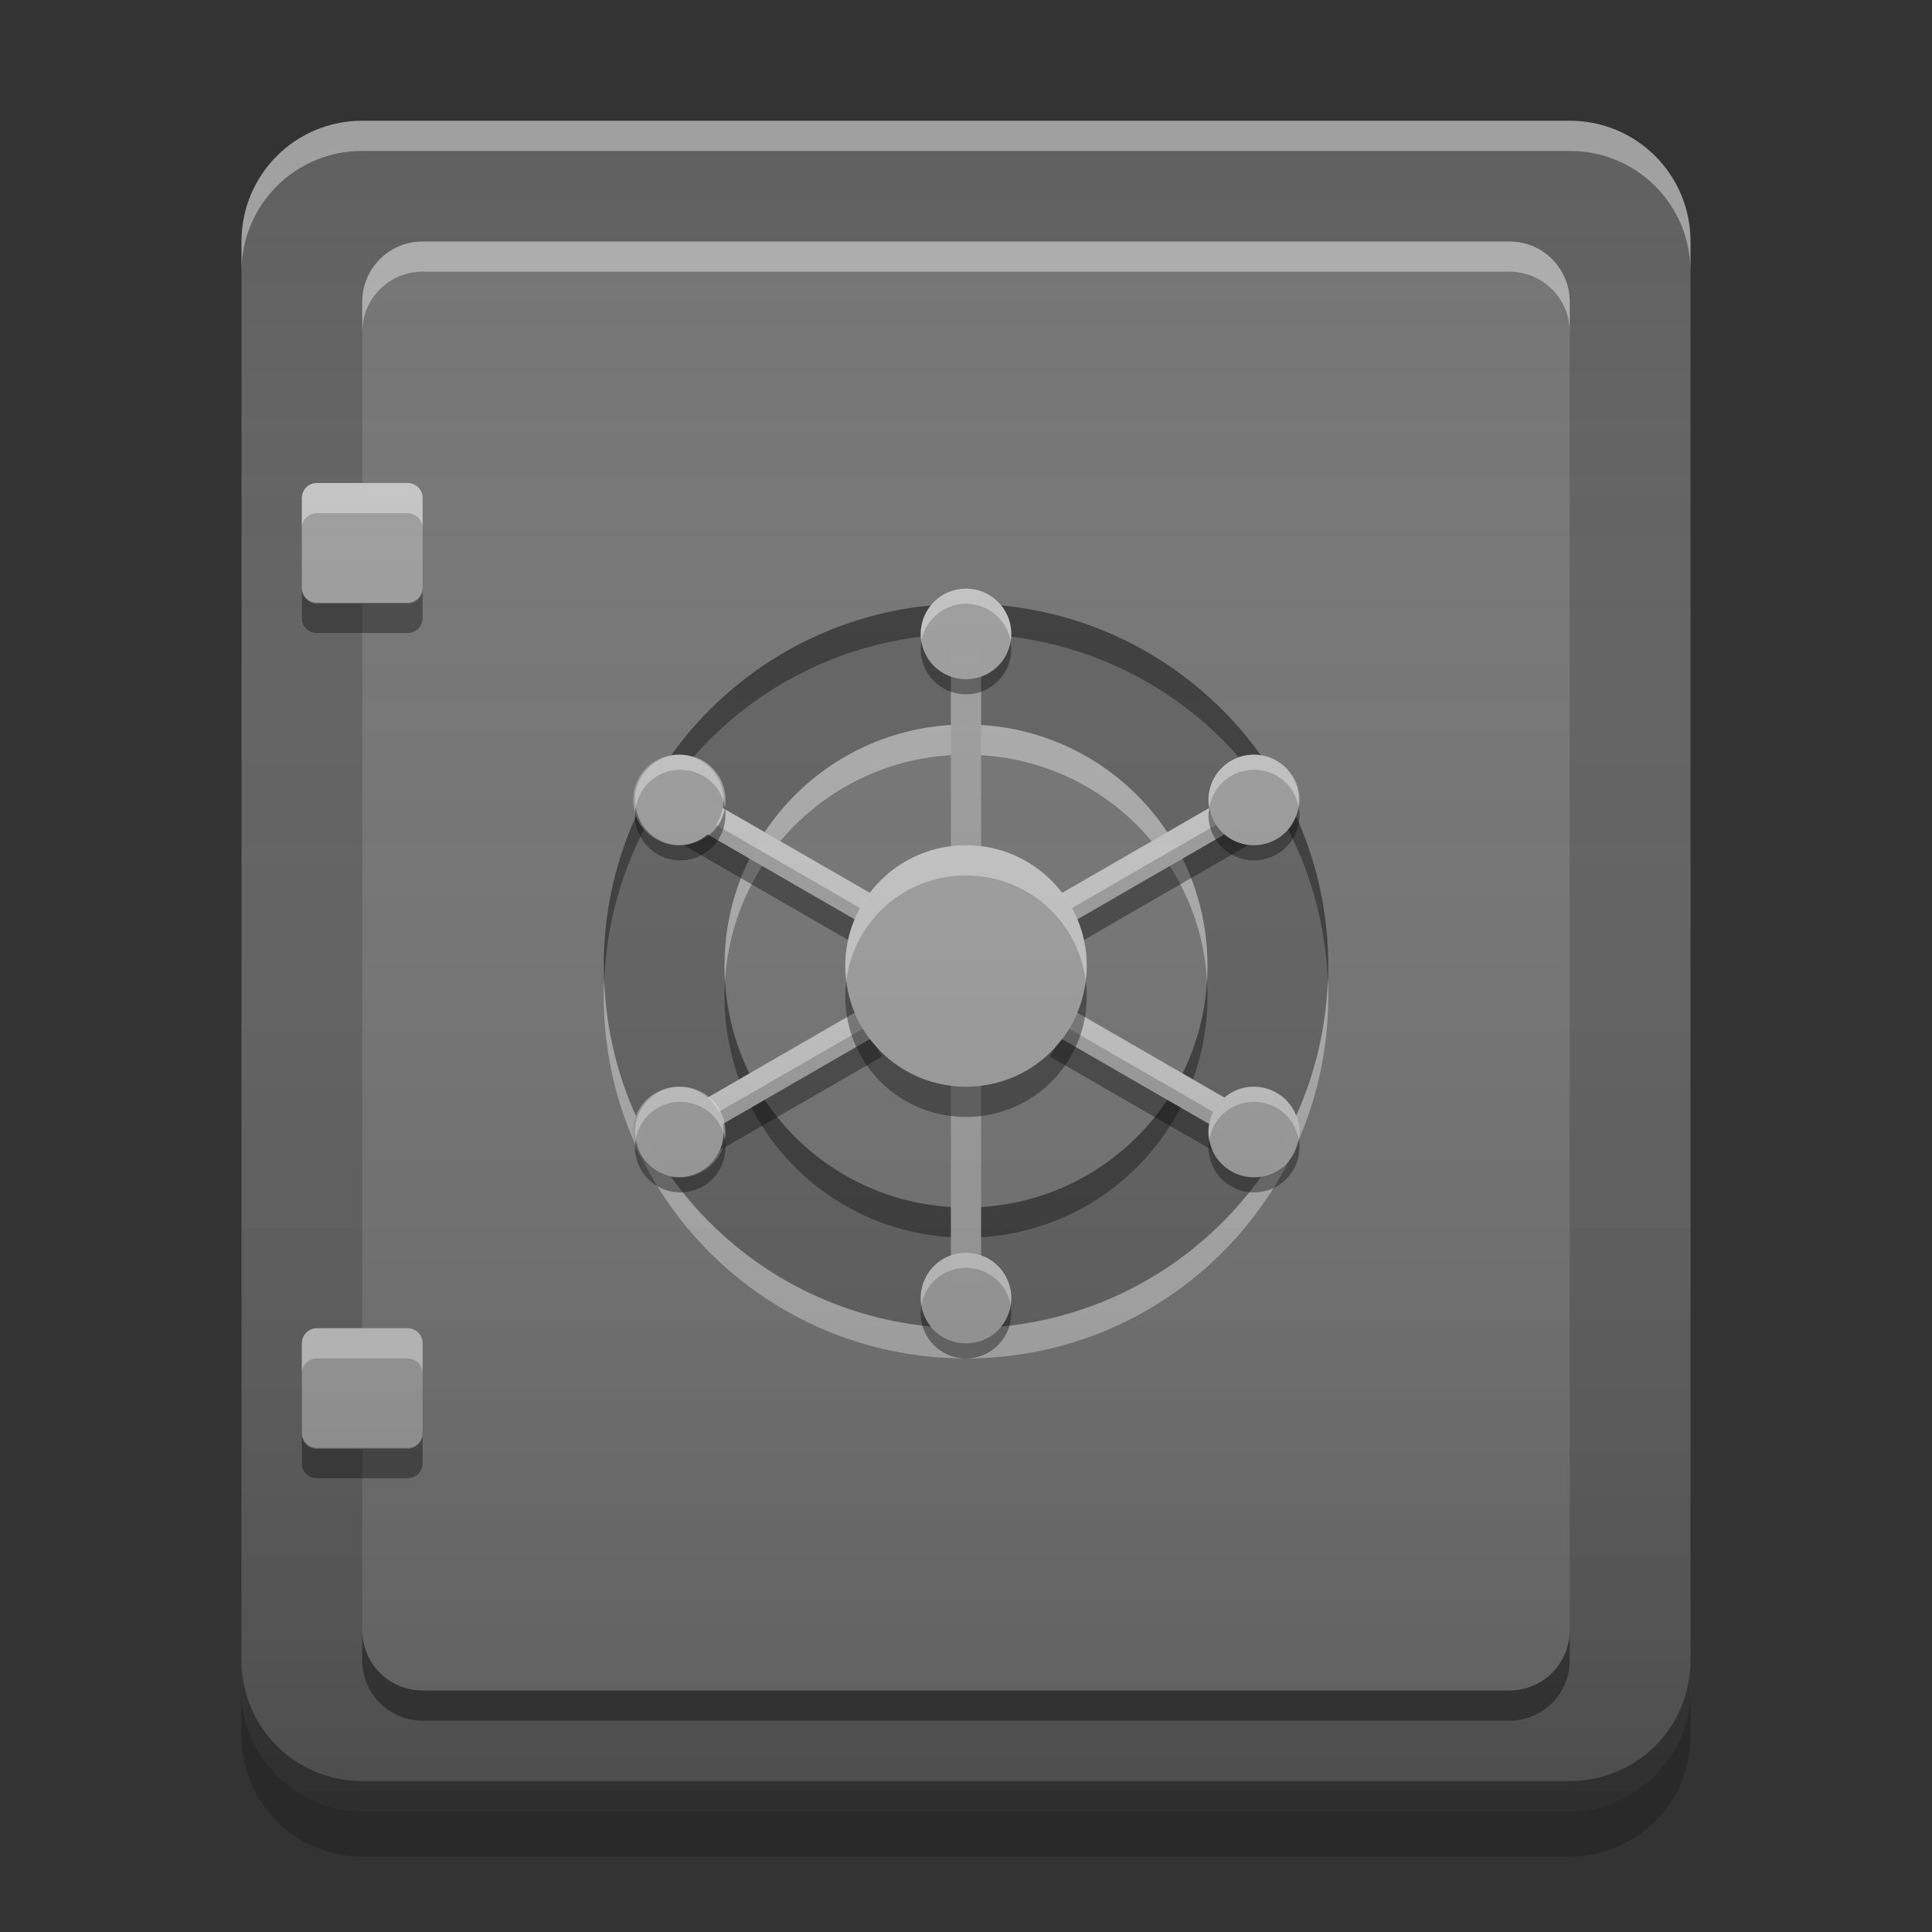 
<svg xmlns="http://www.w3.org/2000/svg" xmlns:xlink="http://www.w3.org/1999/xlink" width="16" height="16" viewBox="0 0 16 16" version="1.1">
<rect x="0" y="0" width="16" height="16" fill="#333333" stroke="none"/>
<defs>
<linearGradient id="linear0" gradientUnits="userSpaceOnUse" x1="8.467" y1="-199.125" x2="8.467" y2="-213.942" gradientTransform="matrix(0.945,0,0,0.945,0,203.15)">
<stop offset="0" style="stop-color:rgb(0%,0%,0%);stop-opacity:0.2;"/>
<stop offset="1" style="stop-color:rgb(100%,100%,100%);stop-opacity:0;"/>
</linearGradient>
</defs>
<g id="surface1">
<path style=" stroke:none;fill-rule:nonzero;fill:rgb(38.039%,38.039%,38.039%);fill-opacity:0.996;" d="M 3 1 L 13 1 C 13.551 1 14 1.449 14 2 L 14 14 C 14 14.551 13.551 15 13 15 L 3 15 C 2.449 15 2 14.551 2 14 L 2 2 C 2 1.449 2.449 1 3 1 Z M 3 1 "/>
<path style=" stroke:none;fill-rule:nonzero;fill:rgb(45.882%,45.882%,45.882%);fill-opacity:0.996;" d="M 3.5 2 L 12.5 2 C 12.777 2 13 2.223 13 2.5 L 13 13.5 C 13 13.777 12.777 14 12.5 14 L 3.5 14 C 3.223 14 3 13.777 3 13.5 L 3 2.5 C 3 2.223 3.223 2 3.5 2 Z M 3.5 2 "/>
<path style=" stroke:none;fill-rule:nonzero;fill:rgb(61.961%,61.961%,61.961%);fill-opacity:0.996;" d="M 2.625 4 L 3.375 4 C 3.445 4 3.5 4.055 3.5 4.125 L 3.5 4.875 C 3.5 4.945 3.445 5 3.375 5 L 2.625 5 C 2.555 5 2.5 4.945 2.5 4.875 L 2.5 4.125 C 2.5 4.055 2.555 4 2.625 4 Z M 2.625 4 "/>
<path style=" stroke:none;fill-rule:nonzero;fill:rgb(100%,100%,100%);fill-opacity:0.4;" d="M 2.617 4 C 2.551 4.004 2.5 4.059 2.5 4.125 L 2.5 4.367 C 2.504 4.301 2.559 4.25 2.625 4.25 L 3.375 4.25 C 3.441 4.25 3.496 4.301 3.5 4.367 L 3.5 4.125 C 3.5 4.055 3.445 4 3.375 4 L 2.625 4 C 2.621 4 2.621 4 2.617 4 Z M 2.617 4 "/>
<path style=" stroke:none;fill-rule:nonzero;fill:rgb(0%,0%,0%);fill-opacity:0.4;" d="M 2.617 5.242 C 2.551 5.238 2.5 5.188 2.5 5.117 L 2.5 4.875 C 2.504 4.941 2.559 4.992 2.625 4.992 L 3.375 4.992 C 3.441 4.992 3.496 4.941 3.5 4.875 L 3.5 5.117 C 3.5 5.188 3.445 5.242 3.375 5.242 L 2.625 5.242 C 2.621 5.242 2.621 5.242 2.617 5.242 Z M 2.617 5.242 "/>
<path style=" stroke:none;fill-rule:nonzero;fill:rgb(61.961%,61.961%,61.961%);fill-opacity:0.996;" d="M 2.625 11 L 3.375 11 C 3.445 11 3.5 11.055 3.5 11.125 L 3.5 11.875 C 3.5 11.945 3.445 12 3.375 12 L 2.625 12 C 2.555 12 2.5 11.945 2.5 11.875 L 2.5 11.125 C 2.5 11.055 2.555 11 2.625 11 Z M 2.625 11 "/>
<path style=" stroke:none;fill-rule:nonzero;fill:rgb(100%,100%,100%);fill-opacity:0.4;" d="M 2.617 11 C 2.551 11.004 2.5 11.059 2.5 11.125 L 2.5 11.367 C 2.504 11.301 2.559 11.25 2.625 11.25 L 3.375 11.25 C 3.441 11.25 3.496 11.301 3.5 11.367 L 3.5 11.125 C 3.5 11.055 3.445 11 3.375 11 L 2.625 11 C 2.621 11 2.621 11 2.617 11 Z M 2.617 11 "/>
<path style=" stroke:none;fill-rule:nonzero;fill:rgb(0%,0%,0%);fill-opacity:0.4;" d="M 2.617 12.242 C 2.551 12.238 2.5 12.188 2.5 12.117 L 2.5 11.875 C 2.504 11.941 2.559 11.992 2.625 11.992 L 3.375 11.992 C 3.441 11.992 3.496 11.941 3.5 11.875 L 3.5 12.117 C 3.5 12.188 3.445 12.242 3.375 12.242 L 2.625 12.242 C 2.621 12.242 2.621 12.242 2.617 12.242 Z M 2.617 12.242 "/>
<path style=" stroke:none;fill-rule:nonzero;fill:rgb(100%,100%,100%);fill-opacity:0.4;" d="M 3.5 2 C 3.223 2 3 2.223 3 2.5 L 3 2.75 C 3 2.473 3.223 2.25 3.5 2.25 L 12.5 2.25 C 12.777 2.25 13 2.473 13 2.75 L 13 2.5 C 13 2.223 12.777 2 12.5 2 Z M 3.5 2 "/>
<path style=" stroke:none;fill-rule:nonzero;fill:rgb(0.392%,0.392%,0.392%);fill-opacity:0.4;" d="M 3.5 14.25 C 3.223 14.25 3 14.027 3 13.75 L 3 13.5 C 3 13.777 3.223 14 3.5 14 L 12.5 14 C 12.777 14 13 13.777 13 13.5 L 13 13.75 C 13 14.027 12.777 14.25 12.5 14.25 Z M 3.5 14.25 "/>
<path style=" stroke:none;fill-rule:nonzero;fill:rgb(100%,100%,100%);fill-opacity:0.4;" d="M 3 1 C 2.445 1 2 1.445 2 2 L 2 2.25 C 2 1.695 2.445 1.25 3 1.25 L 13 1.25 C 13.555 1.25 14 1.695 14 2.25 L 14 2 C 14 1.445 13.555 1 13 1 Z M 3 1 "/>
<path style=" stroke:none;fill-rule:nonzero;fill:rgb(0.392%,0.392%,0.392%);fill-opacity:0.4;" d="M 3 15 C 2.445 15 2 14.555 2 14 L 2 13.75 C 2 14.305 2.445 14.75 3 14.75 L 13 14.75 C 13.555 14.75 14 14.305 14 13.75 L 14 14 C 14 14.555 13.555 15 13 15 Z M 3 15 "/>
<path style=" stroke:none;fill-rule:nonzero;fill:rgb(0%,0%,0%);fill-opacity:0.2;" d="M 2 14 L 2 14.375 C 2 14.93 2.445 15.375 3 15.375 L 13 15.375 C 13.555 15.375 14 14.93 14 14.375 L 14 14 C 14 14.555 13.555 15 13 15 L 3 15 C 2.445 15 2 14.555 2 14 Z M 2 14 "/>
<path style=" stroke:none;fill-rule:nonzero;fill:rgb(38.039%,38.039%,38.039%);fill-opacity:1;" d="M 8 5 C 9.656 5 11 6.344 11 8 C 11 9.656 9.656 11 8 11 C 6.344 11 5 9.656 5 8 C 5 6.344 6.344 5 8 5 Z M 8 5 "/>
<path style=" stroke:none;fill-rule:nonzero;fill:rgb(0%,0%,0%);fill-opacity:0.4;" d="M 8 5 C 6.34 5 5 6.34 5 8 C 5 8.043 5 8.082 5.004 8.125 C 5.066 6.52 6.379 5.25 8 5.25 C 9.621 5.25 10.934 6.52 10.996 8.125 C 11 8.082 11 8.043 11 8 C 11 6.34 9.66 5 8 5 Z M 8 5 "/>
<path style=" stroke:none;fill-rule:nonzero;fill:rgb(100%,100%,100%);fill-opacity:0.4;" d="M 8 11.25 C 6.34 11.25 5 9.91 5 8.25 C 5 8.207 5 8.168 5.004 8.125 C 5.066 9.73 6.379 11 8 11 C 9.621 11 10.934 9.73 10.996 8.125 C 11 8.168 11 8.207 11 8.25 C 11 9.91 9.66 11.25 8 11.25 Z M 8 11.25 "/>
<path style=" stroke:none;fill-rule:nonzero;fill:rgb(45.882%,45.882%,45.882%);fill-opacity:0.996;" d="M 8 6 C 9.105 6 10 6.895 10 8 C 10 9.105 9.105 10 8 10 C 6.895 10 6 9.105 6 8 C 6 6.895 6.895 6 8 6 Z M 8 6 "/>
<path style=" stroke:none;fill-rule:nonzero;fill:rgb(99.216%,99.216%,99.608%);fill-opacity:0.4;" d="M 8 6 C 6.891 6 6 6.891 6 8 C 6 8.043 6 8.082 6.004 8.125 C 6.066 7.074 6.934 6.25 8 6.25 C 9.066 6.25 9.934 7.074 9.996 8.125 C 10 8.082 10 8.043 10 8 C 10 6.891 9.109 6 8 6 Z M 8 6 "/>
<path style=" stroke:none;fill-rule:nonzero;fill:rgb(0%,0%,0%);fill-opacity:0.4;" d="M 5.754 6.848 L 5.664 7 L 7.18 7.875 L 7.305 7.656 L 7.215 7.609 L 7.18 7.672 Z M 10.246 6.848 L 8.82 7.672 L 8.781 7.609 L 8.695 7.656 L 8.82 7.875 L 10.336 7 Z M 7.18 8.531 L 5.664 9.406 L 5.789 9.625 L 7.305 8.75 Z M 8.785 8.598 L 8.695 8.75 L 10.211 9.625 L 10.336 9.406 L 10.246 9.359 L 10.211 9.422 Z M 8.785 8.598 "/>
<path style=" stroke:none;fill-rule:nonzero;fill:rgb(0.392%,0.392%,1.176%);fill-opacity:0.4;" d="M 8 10.25 C 6.891 10.25 6 9.359 6 8.25 C 6 8.207 6 8.168 6.004 8.125 C 6.066 9.176 6.934 10 8 10 C 9.066 10 9.934 9.176 9.996 8.125 C 10 8.168 10 8.207 10 8.25 C 10 9.359 9.109 10.25 8 10.25 Z M 8 10.25 "/>
<path style=" stroke:none;fill-rule:nonzero;fill:rgb(61.961%,61.961%,61.961%);fill-opacity:0.996;" d="M 7.875 5.375 L 8.125 5.375 L 8.125 7.125 L 7.875 7.125 Z M 7.875 5.375 "/>
<path style=" stroke:none;fill-rule:nonzero;fill:rgb(61.961%,61.961%,61.961%);fill-opacity:0.996;" d="M 8 4.875 C 8.207 4.875 8.375 5.043 8.375 5.25 C 8.375 5.457 8.207 5.625 8 5.625 C 7.793 5.625 7.625 5.457 7.625 5.25 C 7.625 5.043 7.793 4.875 8 4.875 Z M 8 4.875 "/>
<path style=" stroke:none;fill-rule:nonzero;fill:rgb(100%,100%,100%);fill-opacity:0.4;" d="M 7.992 4.875 C 7.785 4.879 7.625 5.047 7.625 5.25 C 7.625 5.27 7.629 5.293 7.629 5.312 C 7.66 5.137 7.812 5 8 5 C 8.188 5 8.34 5.137 8.371 5.312 C 8.371 5.293 8.375 5.27 8.375 5.25 C 8.375 5.043 8.207 4.875 8 4.875 C 7.996 4.875 7.992 4.875 7.992 4.875 Z M 7.992 4.875 "/>
<path style=" stroke:none;fill-rule:nonzero;fill:rgb(0%,0%,0%);fill-opacity:0.4;" d="M 7.992 5.75 C 7.785 5.746 7.625 5.578 7.625 5.375 C 7.625 5.355 7.629 5.332 7.629 5.312 C 7.66 5.492 7.812 5.625 8 5.625 C 8.188 5.625 8.34 5.492 8.371 5.312 C 8.371 5.332 8.375 5.355 8.375 5.375 C 8.375 5.582 8.207 5.75 8 5.75 C 7.996 5.75 7.992 5.75 7.988 5.75 Z M 7.992 5.75 "/>
<path style=" stroke:none;fill-rule:nonzero;fill:rgb(61.961%,61.961%,61.961%);fill-opacity:0.996;" d="M 7.875 10.625 L 8.125 10.625 L 8.125 8.875 L 7.875 8.875 Z M 7.875 10.625 "/>
<path style=" stroke:none;fill-rule:nonzero;fill:rgb(61.961%,61.961%,61.961%);fill-opacity:0.996;" d="M 8 11.125 C 8.207 11.125 8.375 10.957 8.375 10.75 C 8.375 10.543 8.207 10.375 8 10.375 C 7.793 10.375 7.625 10.543 7.625 10.75 C 7.625 10.957 7.793 11.125 8 11.125 Z M 8 11.125 "/>
<path style=" stroke:none;fill-rule:nonzero;fill:rgb(0.392%,0.392%,0.392%);fill-opacity:0.4;" d="M 7.992 11.25 C 7.785 11.246 7.625 11.078 7.625 10.875 C 7.625 10.855 7.629 10.832 7.629 10.812 C 7.66 10.992 7.812 11.125 8 11.125 C 8.188 11.125 8.34 10.992 8.371 10.812 C 8.371 10.832 8.375 10.855 8.375 10.875 C 8.375 11.082 8.207 11.25 8 11.25 C 7.996 11.25 7.992 11.25 7.988 11.25 Z M 7.992 11.25 "/>
<path style=" stroke:none;fill-rule:nonzero;fill:rgb(99.216%,99.216%,99.216%);fill-opacity:0.4;" d="M 7.992 10.375 C 7.785 10.379 7.625 10.547 7.625 10.75 C 7.625 10.77 7.629 10.793 7.629 10.812 C 7.66 10.633 7.812 10.5 8 10.5 C 8.188 10.5 8.34 10.633 8.371 10.812 C 8.371 10.793 8.375 10.77 8.375 10.75 C 8.375 10.543 8.207 10.375 8 10.375 C 7.996 10.375 7.992 10.375 7.988 10.375 Z M 7.992 10.375 "/>
<path style=" stroke:none;fill-rule:nonzero;fill:rgb(61.961%,61.961%,61.961%);fill-opacity:0.996;" d="M 10.211 6.578 L 10.336 6.797 L 8.82 7.672 L 8.695 7.453 Z M 10.211 6.578 "/>
<path style=" stroke:none;fill-rule:nonzero;fill:rgb(61.961%,61.961%,61.961%);fill-opacity:0.996;" d="M 5.664 9.203 L 5.789 9.422 L 7.305 8.547 L 7.18 8.328 Z M 5.664 9.203 "/>
<path style=" stroke:none;fill-rule:nonzero;fill:rgb(61.961%,61.961%,61.961%);fill-opacity:0.996;" d="M 10.336 9.203 L 10.211 9.422 L 8.695 8.547 L 8.82 8.328 Z M 10.336 9.203 "/>
<path style=" stroke:none;fill-rule:nonzero;fill:rgb(61.961%,61.961%,61.961%);fill-opacity:0.996;" d="M 5.789 6.578 L 5.664 6.797 L 7.18 7.672 L 7.305 7.453 Z M 5.789 6.578 "/>
<path style=" stroke:none;fill-rule:nonzero;fill:rgb(100%,100%,100%);fill-opacity:0.4;" d="M 5.789 6.578 L 5.664 6.797 L 5.738 6.84 L 5.789 6.75 L 7.23 7.582 L 7.305 7.453 Z M 10.211 6.578 L 8.695 7.453 L 8.77 7.582 L 10.211 6.75 L 10.262 6.84 L 10.336 6.797 Z M 7.18 8.328 L 5.664 9.203 L 5.738 9.332 L 7.18 8.5 L 7.23 8.59 L 7.305 8.547 Z M 8.82 8.328 L 8.695 8.547 L 8.77 8.59 L 8.82 8.5 L 10.262 9.332 L 10.336 9.203 Z M 8.82 8.328 "/>
<path style=" stroke:none;fill-rule:nonzero;fill:rgb(61.961%,61.961%,61.961%);fill-opacity:1;" d="M 8 7 C 8.551 7 9 7.449 9 8 C 9 8.551 8.551 9 8 9 C 7.449 9 7 8.551 7 8 C 7 7.449 7.449 7 8 7 Z M 8 7 "/>
<path style=" stroke:none;fill-rule:nonzero;fill:rgb(100%,100%,100%);fill-opacity:0.4;" d="M 8 7 C 7.445 7 7 7.445 7 8 C 7 8.043 7.004 8.086 7.008 8.125 C 7.07 7.629 7.488 7.25 8 7.25 C 8.512 7.25 8.93 7.629 8.992 8.125 C 8.996 8.086 9 8.043 9 8 C 9 7.445 8.555 7 8 7 Z M 8 7 "/>
<path style=" stroke:none;fill-rule:nonzero;fill:rgb(0%,0%,0%);fill-opacity:0.4;" d="M 8 9.25 C 7.445 9.25 7 8.805 7 8.25 C 7 8.207 7.004 8.164 7.008 8.125 C 7.07 8.621 7.488 9 8 9 C 8.512 9 8.93 8.621 8.992 8.125 C 8.996 8.164 9 8.207 9 8.25 C 9 8.805 8.555 9.25 8 9.25 Z M 8 9.25 "/>
<path style=" stroke:none;fill-rule:nonzero;fill:rgb(61.961%,61.961%,61.961%);fill-opacity:0.996;" d="M 10.707 9.562 C 10.602 9.742 10.375 9.805 10.195 9.699 C 10.016 9.598 9.953 9.367 10.059 9.188 C 10.16 9.008 10.391 8.945 10.57 9.051 C 10.75 9.152 10.809 9.383 10.707 9.562 Z M 10.707 9.562 "/>
<path style=" stroke:none;fill-rule:nonzero;fill:rgb(0.392%,0.392%,0.392%);fill-opacity:0.4;" d="M 10.375 9.875 C 10.172 9.871 10.008 9.703 10.008 9.5 C 10.008 9.48 10.012 9.457 10.016 9.438 C 10.043 9.617 10.199 9.75 10.387 9.75 C 10.57 9.75 10.727 9.617 10.754 9.438 C 10.758 9.457 10.762 9.48 10.762 9.5 C 10.762 9.707 10.594 9.875 10.387 9.875 C 10.383 9.875 10.379 9.875 10.375 9.875 Z M 10.375 9.875 "/>
<path style=" stroke:none;fill-rule:nonzero;fill:rgb(99.216%,99.216%,99.216%);fill-opacity:0.4;" d="M 10.375 9 C 10.172 9.004 10.008 9.172 10.008 9.375 C 10.008 9.395 10.012 9.418 10.016 9.438 C 10.043 9.258 10.199 9.125 10.387 9.125 C 10.57 9.125 10.727 9.258 10.754 9.438 C 10.758 9.418 10.762 9.395 10.762 9.375 C 10.762 9.168 10.594 9 10.387 9 C 10.383 9 10.379 9 10.375 9 Z M 10.375 9 "/>
<path style=" stroke:none;fill-rule:nonzero;fill:rgb(61.961%,61.961%,61.961%);fill-opacity:0.996;" d="M 5.293 9.562 C 5.398 9.742 5.625 9.805 5.805 9.699 C 5.984 9.598 6.047 9.367 5.941 9.188 C 5.84 9.008 5.609 8.945 5.43 9.051 C 5.25 9.152 5.191 9.383 5.293 9.562 Z M 5.293 9.562 "/>
<path style=" stroke:none;fill-rule:nonzero;fill:rgb(0.392%,0.392%,0.392%);fill-opacity:0.4;" d="M 5.625 9.875 C 5.422 9.871 5.258 9.703 5.258 9.5 C 5.258 9.48 5.262 9.457 5.266 9.438 C 5.293 9.617 5.449 9.75 5.633 9.75 C 5.82 9.75 5.977 9.617 6.004 9.438 C 6.008 9.457 6.008 9.48 6.008 9.5 C 6.008 9.707 5.844 9.875 5.633 9.875 C 5.633 9.875 5.629 9.875 5.625 9.875 Z M 5.625 9.875 "/>
<path style=" stroke:none;fill-rule:nonzero;fill:rgb(99.216%,99.216%,99.216%);fill-opacity:0.4;" d="M 5.625 9 C 5.422 9.004 5.258 9.172 5.258 9.375 C 5.258 9.395 5.262 9.418 5.266 9.438 C 5.293 9.258 5.449 9.125 5.633 9.125 C 5.82 9.125 5.977 9.258 6.004 9.438 C 6.008 9.418 6.008 9.395 6.008 9.375 C 6.008 9.168 5.844 9 5.633 9 C 5.633 9 5.629 9 5.625 9 Z M 5.625 9 "/>
<path style=" stroke:none;fill-rule:nonzero;fill:rgb(61.961%,61.961%,61.961%);fill-opacity:0.996;" d="M 10.707 6.438 C 10.809 6.617 10.75 6.848 10.57 6.949 C 10.391 7.055 10.16 6.992 10.059 6.812 C 9.953 6.633 10.016 6.402 10.195 6.301 C 10.375 6.195 10.602 6.258 10.707 6.438 Z M 10.707 6.438 "/>
<path style=" stroke:none;fill-rule:nonzero;fill:rgb(0.392%,0.392%,0.392%);fill-opacity:0.4;" d="M 10.375 7.125 C 10.172 7.121 10.008 6.953 10.008 6.75 C 10.008 6.73 10.012 6.707 10.016 6.688 C 10.043 6.867 10.199 7 10.387 7 C 10.57 7 10.727 6.867 10.754 6.688 C 10.758 6.707 10.762 6.73 10.762 6.75 C 10.762 6.957 10.594 7.125 10.387 7.125 C 10.383 7.125 10.379 7.125 10.375 7.125 Z M 10.375 7.125 "/>
<path style=" stroke:none;fill-rule:nonzero;fill:rgb(99.216%,99.216%,99.216%);fill-opacity:0.4;" d="M 10.375 6.25 C 10.172 6.254 10.008 6.422 10.008 6.625 C 10.008 6.645 10.012 6.668 10.016 6.688 C 10.043 6.508 10.199 6.375 10.387 6.375 C 10.57 6.375 10.727 6.508 10.754 6.688 C 10.758 6.668 10.762 6.645 10.762 6.625 C 10.762 6.418 10.594 6.25 10.387 6.25 C 10.383 6.25 10.379 6.25 10.375 6.25 Z M 10.375 6.25 "/>
<path style=" stroke:none;fill-rule:nonzero;fill:rgb(61.961%,61.961%,61.961%);fill-opacity:0.996;" d="M 5.293 6.438 C 5.191 6.617 5.25 6.848 5.43 6.949 C 5.609 7.055 5.84 6.992 5.941 6.812 C 6.047 6.633 5.984 6.402 5.805 6.301 C 5.625 6.195 5.398 6.258 5.293 6.438 Z M 5.293 6.438 "/>
<path style=" stroke:none;fill-rule:nonzero;fill:rgb(0.392%,0.392%,0.392%);fill-opacity:0.4;" d="M 5.625 7.125 C 5.422 7.121 5.258 6.953 5.258 6.75 C 5.258 6.73 5.262 6.707 5.266 6.688 C 5.293 6.867 5.449 7 5.633 7 C 5.82 7 5.977 6.867 6.004 6.688 C 6.008 6.707 6.008 6.73 6.008 6.75 C 6.008 6.957 5.844 7.125 5.633 7.125 C 5.633 7.125 5.629 7.125 5.625 7.125 Z M 5.625 7.125 "/>
<path style=" stroke:none;fill-rule:nonzero;fill:rgb(99.216%,99.216%,99.216%);fill-opacity:0.4;" d="M 5.625 6.25 C 5.422 6.254 5.258 6.422 5.258 6.625 C 5.258 6.645 5.262 6.668 5.266 6.688 C 5.293 6.508 5.449 6.375 5.633 6.375 C 5.82 6.375 5.977 6.508 6.004 6.688 C 6.008 6.668 6.008 6.645 6.008 6.625 C 6.008 6.418 5.844 6.25 5.633 6.25 C 5.633 6.25 5.629 6.25 5.625 6.25 Z M 5.625 6.25 "/>
<path style=" stroke:none;fill-rule:nonzero;fill:url(#linear0);" d="M 3 1 L 13 1 C 13.551 1 14 1.449 14 2 L 14 14 C 14 14.551 13.551 15 13 15 L 3 15 C 2.449 15 2 14.551 2 14 L 2 2 C 2 1.449 2.449 1 3 1 Z M 3 1 "/>
</g>
</svg>
